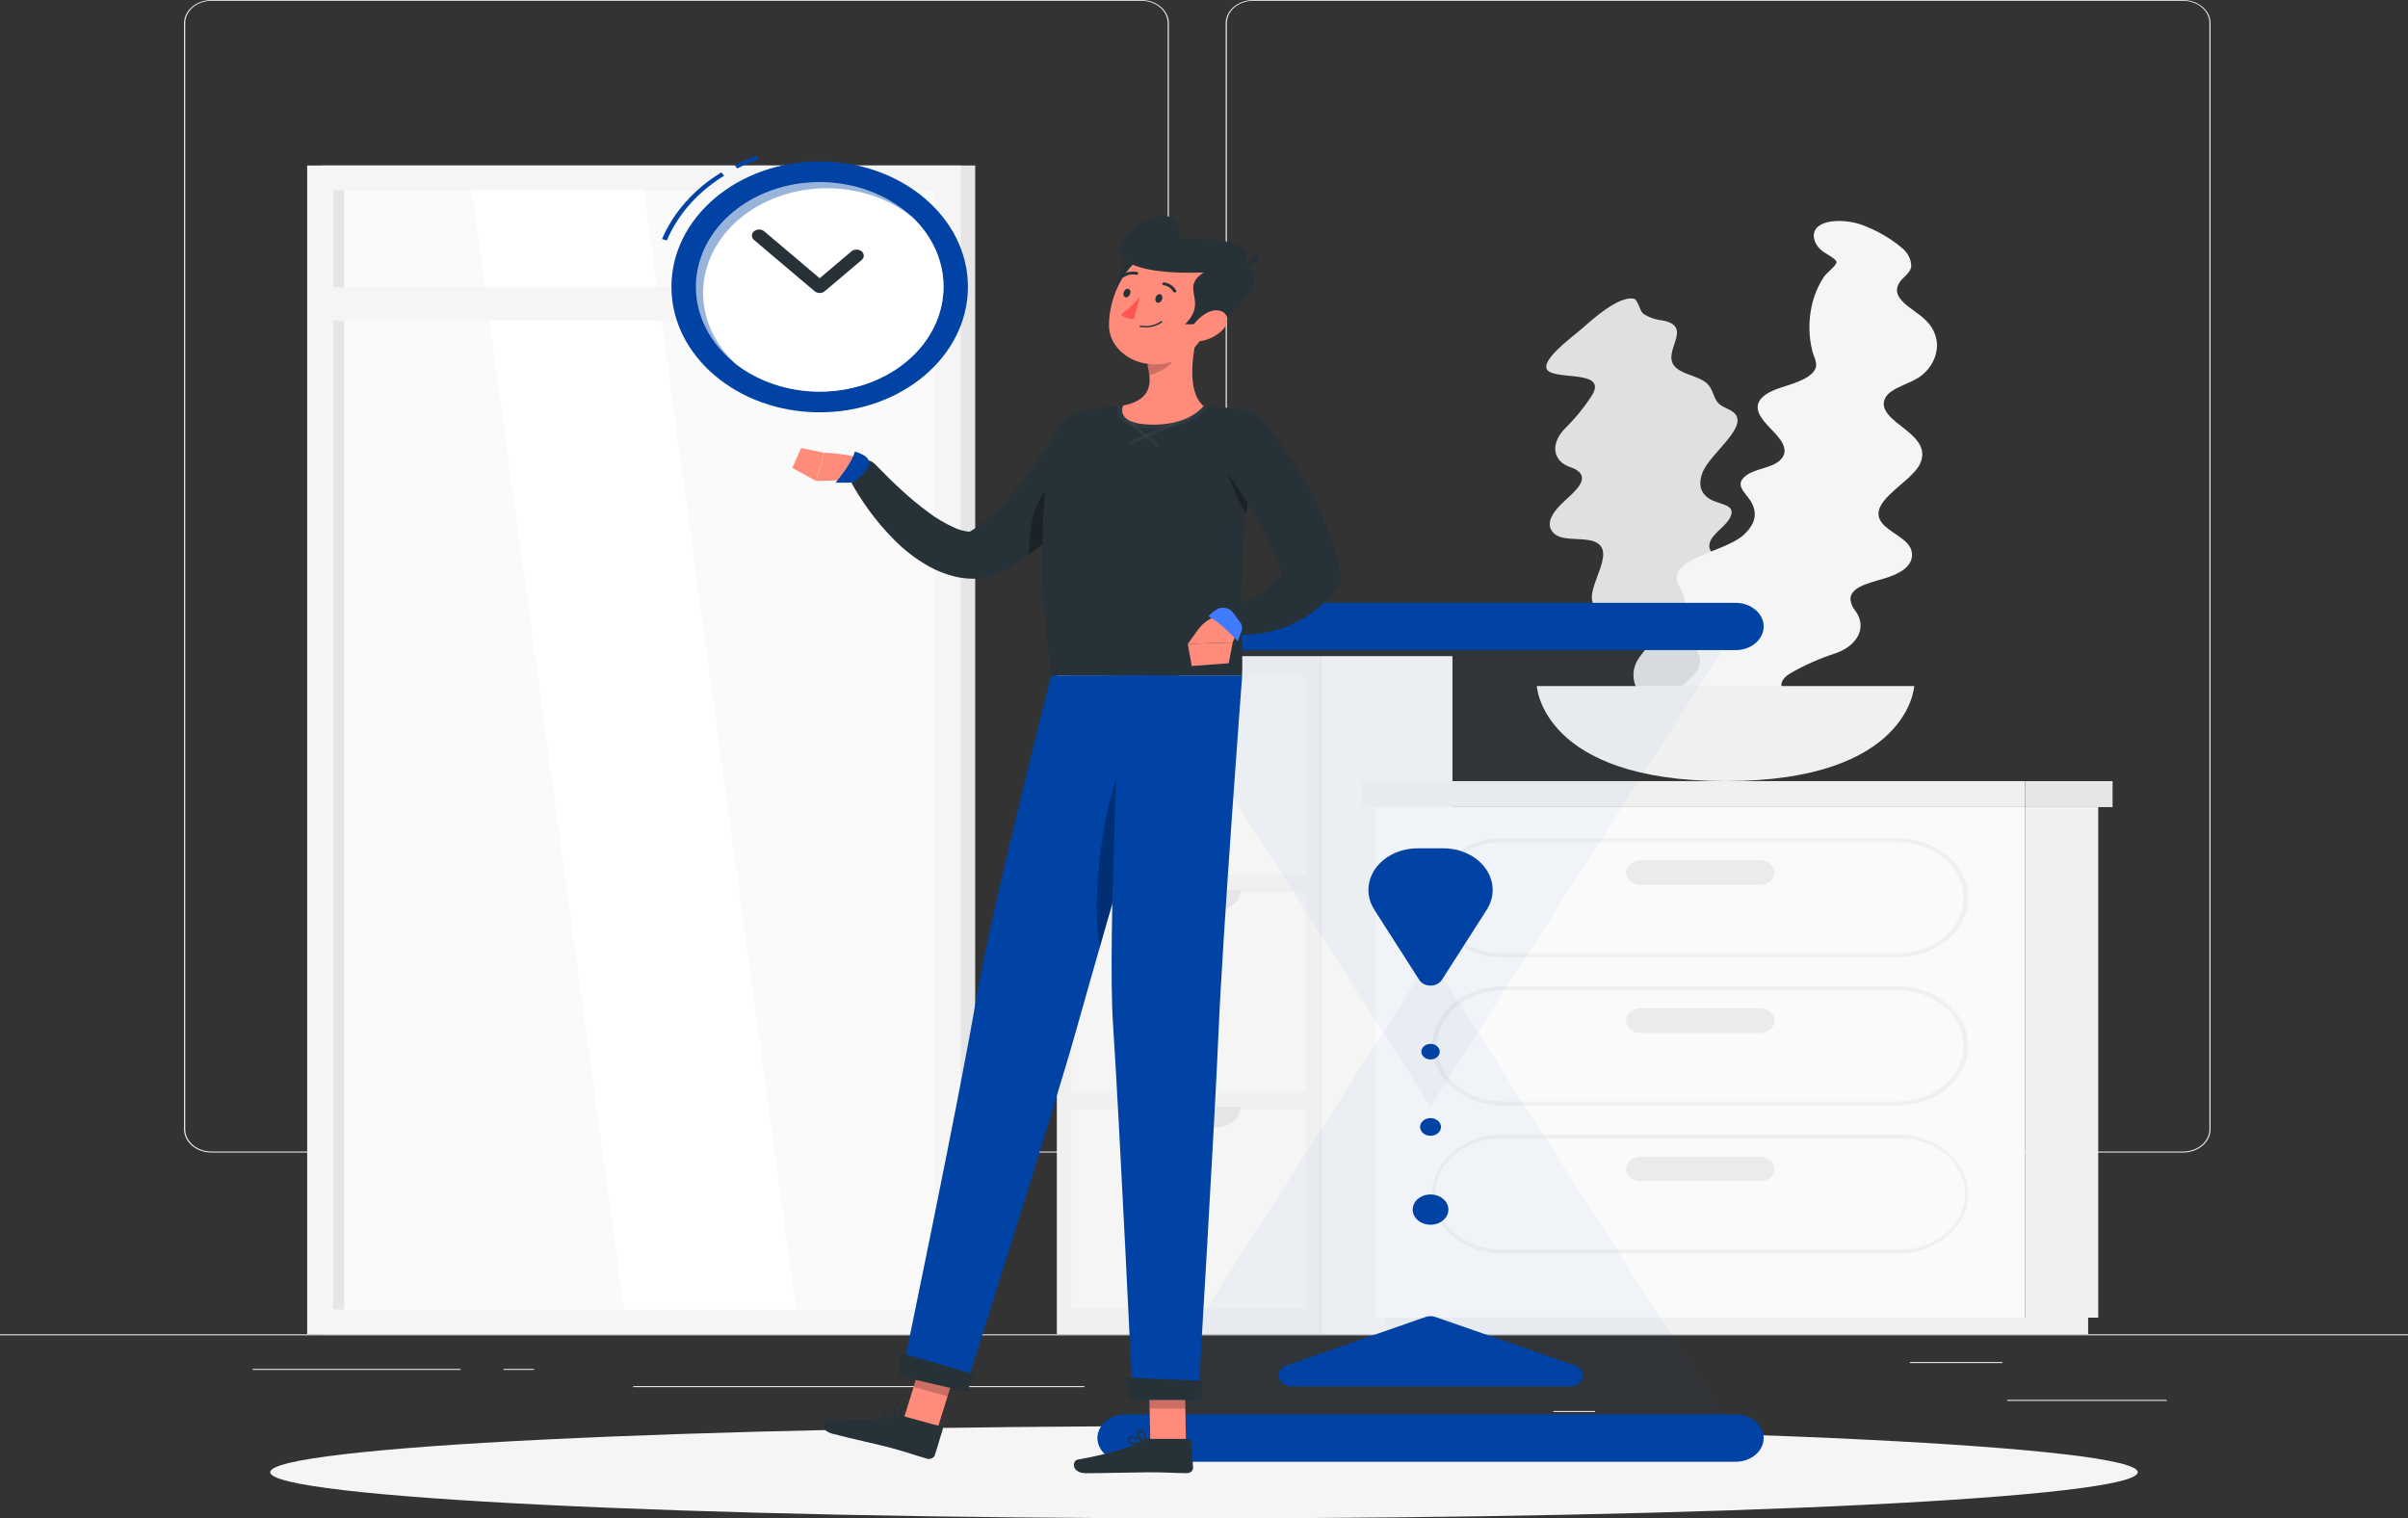 <svg width="203" height="128" viewBox="0 0 203 128" fill="none" xmlns="http://www.w3.org/2000/svg">
<rect x="0" y="0" width="203" height="128" fill="#333333" stroke="none"/>
<path d="M203 112.485H0V112.571H203V112.485Z" fill="#EBEBEB"/>
<path d="M182.659 118.013H169.213V118.099H182.659V118.013Z" fill="#EBEBEB"/>
<path d="M134.475 118.947H130.947V119.033H134.475V118.947Z" fill="#EBEBEB"/>
<path d="M168.807 114.825H161.016V114.911H168.807V114.825Z" fill="#EBEBEB"/>
<path d="M38.834 115.402H21.299V115.488H38.834V115.402Z" fill="#EBEBEB"/>
<path d="M45.021 115.402H42.451V115.488H45.021V115.402Z" fill="#EBEBEB"/>
<path d="M91.411 116.852H53.377V116.938H91.411V116.852Z" fill="#EBEBEB"/>
<path d="M96.222 97.162H17.828C17.213 97.161 16.625 96.954 16.191 96.586C15.757 96.218 15.513 95.719 15.513 95.2V1.945C15.519 1.428 15.765 0.934 16.198 0.57C16.631 0.206 17.217 0.001 17.828 0H96.222C96.837 0 97.427 0.207 97.861 0.575C98.296 0.943 98.54 1.441 98.54 1.962V95.2C98.54 95.72 98.296 96.219 97.861 96.587C97.427 96.955 96.837 97.162 96.222 97.162ZM17.828 0.069C17.24 0.07 16.678 0.268 16.263 0.619C15.848 0.971 15.615 1.448 15.615 1.945V95.2C15.615 95.697 15.848 96.173 16.263 96.525C16.678 96.877 17.24 97.075 17.828 97.076H96.222C96.81 97.075 97.373 96.877 97.788 96.525C98.204 96.174 98.438 95.697 98.439 95.2V1.945C98.438 1.447 98.204 0.971 97.788 0.619C97.373 0.268 96.81 0.07 96.222 0.069H17.828Z" fill="#EBEBEB"/>
<path d="M184.044 97.162H105.646C105.031 97.161 104.442 96.954 104.008 96.586C103.573 96.218 103.328 95.72 103.327 95.2V1.945C103.334 1.428 103.581 0.934 104.015 0.569C104.449 0.205 105.035 0.001 105.646 0H184.044C184.654 0.002 185.239 0.207 185.671 0.571C186.104 0.935 186.349 1.428 186.354 1.945V95.2C186.354 95.719 186.111 96.217 185.678 96.585C185.245 96.952 184.658 97.16 184.044 97.162ZM105.646 0.069C105.058 0.07 104.495 0.268 104.079 0.619C103.664 0.971 103.43 1.447 103.429 1.945V95.2C103.43 95.697 103.664 96.174 104.079 96.525C104.495 96.877 105.058 97.075 105.646 97.076H184.044C184.632 97.075 185.195 96.877 185.611 96.525C186.026 96.174 186.26 95.697 186.261 95.2V1.945C186.26 1.447 186.026 0.971 185.611 0.619C185.195 0.268 184.632 0.07 184.044 0.069H105.646Z" fill="#EBEBEB"/>
<path d="M27.117 112.485H82.211L82.211 13.952H27.117L27.117 112.485Z" fill="#E6E6E6"/>
<path d="M25.895 112.485H80.989L80.989 13.952H25.895L25.895 112.485Z" fill="#F5F5F5"/>
<path d="M78.793 110.396V16.041L28.095 16.041L28.095 110.396H78.793Z" fill="#FAFAFA"/>
<path d="M67.116 110.396L54.27 16.041H39.768L52.613 110.396H67.116Z" fill="white"/>
<path d="M29.021 110.396L29.021 16.041H28.095L28.095 110.396H29.021Z" fill="#E6E6E6"/>
<path d="M26.804 27.018L80.079 27.018V24.215L26.804 24.215V27.018Z" fill="#F5F5F5"/>
<path d="M111.338 112.485V55.315H89.093V112.485H111.338Z" fill="#F0F0F0"/>
<path d="M110.115 73.74V56.985H90.315V73.74H110.115Z" fill="#F5F5F5"/>
<path d="M110.115 92.001V75.245H90.315V92.001H110.115Z" fill="#F5F5F5"/>
<path d="M110.115 110.262V93.506H90.315V110.262H110.115Z" fill="#F5F5F5"/>
<path d="M104.598 56.764H95.816C95.813 56.993 95.864 57.219 95.966 57.431C96.068 57.642 96.219 57.835 96.41 57.996C96.601 58.158 96.828 58.285 97.078 58.372C97.328 58.458 97.596 58.502 97.866 58.499H102.527C102.798 58.501 103.066 58.458 103.317 58.371C103.568 58.285 103.796 58.157 103.989 57.996C104.181 57.835 104.334 57.643 104.438 57.432C104.543 57.22 104.597 56.993 104.598 56.764Z" fill="#E6E6E6"/>
<path d="M104.598 75.025H95.816C95.816 75.486 96.032 75.927 96.416 76.254C96.801 76.579 97.322 76.763 97.866 76.764H102.527C102.798 76.765 103.067 76.721 103.318 76.635C103.569 76.548 103.797 76.42 103.989 76.258C104.181 76.097 104.334 75.905 104.439 75.693C104.543 75.482 104.597 75.255 104.598 75.025Z" fill="#E6E6E6"/>
<path d="M104.598 93.286H95.816C95.816 93.746 96.032 94.188 96.416 94.514C96.801 94.84 97.322 95.023 97.866 95.024H102.527C102.798 95.026 103.067 94.982 103.318 94.895C103.569 94.808 103.797 94.681 103.989 94.519C104.181 94.358 104.334 94.165 104.439 93.954C104.543 93.742 104.597 93.515 104.598 93.286Z" fill="#E6E6E6"/>
<path d="M122.445 112.485V55.315H111.333V112.485H122.445Z" fill="#F5F5F5"/>
<path d="M170.719 111.08H176.886V68.037H170.719V111.08Z" fill="#F0F0F0"/>
<path d="M116.814 112.485H176.034V111.08H116.814V112.485Z" fill="#F0F0F0"/>
<path d="M170.719 68.037H115.958V111.08H170.719V68.037Z" fill="#FAFAFA"/>
<path d="M126.672 93.189H159.988C161.562 93.189 163.07 92.661 164.183 91.719C165.295 90.778 165.92 89.501 165.92 88.17C165.92 86.839 165.295 85.562 164.183 84.621C163.07 83.679 161.562 83.15 159.988 83.15H126.672C125.099 83.15 123.59 83.679 122.478 84.621C121.365 85.562 120.74 86.839 120.74 88.17C120.74 89.501 121.365 90.778 122.478 91.719C123.59 92.661 125.099 93.189 126.672 93.189ZM159.997 83.487C160.723 83.487 161.443 83.608 162.114 83.844C162.786 84.079 163.396 84.424 163.91 84.859C164.423 85.293 164.831 85.81 165.109 86.378C165.387 86.946 165.53 87.555 165.53 88.17C165.53 88.785 165.387 89.394 165.109 89.962C164.831 90.53 164.423 91.046 163.91 91.481C163.396 91.916 162.786 92.261 162.114 92.496C161.443 92.732 160.723 92.853 159.997 92.853H126.672C125.204 92.853 123.797 92.359 122.759 91.481C121.721 90.603 121.138 89.412 121.138 88.17C121.138 86.928 121.721 85.737 122.759 84.859C123.797 83.981 125.204 83.487 126.672 83.487H159.997Z" fill="#F0F0F0"/>
<path d="M126.672 105.679H159.988C161.562 105.679 163.07 105.15 164.183 104.208C165.295 103.267 165.92 101.99 165.92 100.659C165.92 99.328 165.295 98.051 164.183 97.11C163.07 96.168 161.562 95.639 159.988 95.639H126.672C125.099 95.639 123.59 96.168 122.478 97.11C121.365 98.051 120.74 99.328 120.74 100.659C120.74 101.99 121.365 103.267 122.478 104.208C123.59 105.15 125.099 105.679 126.672 105.679ZM159.988 95.976C160.728 95.959 161.463 96.068 162.152 96.295C162.84 96.523 163.468 96.865 163.998 97.301C164.528 97.738 164.949 98.26 165.236 98.836C165.524 99.412 165.672 100.032 165.672 100.657C165.672 101.283 165.524 101.902 165.236 102.479C164.949 103.055 164.528 103.577 163.998 104.013C163.468 104.449 162.84 104.792 162.152 105.019C161.463 105.247 160.728 105.355 159.988 105.338H126.672C125.933 105.355 125.198 105.247 124.509 105.019C123.82 104.792 123.192 104.449 122.663 104.013C122.133 103.577 121.712 103.055 121.424 102.479C121.137 101.902 120.988 101.283 120.988 100.657C120.988 100.032 121.137 99.412 121.424 98.836C121.712 98.26 122.133 97.738 122.663 97.301C123.192 96.865 123.82 96.523 124.509 96.295C125.198 96.068 125.933 95.959 126.672 95.976H159.988Z" fill="#F0F0F0"/>
<path d="M138.312 87.088H148.364C148.692 87.087 149.007 86.977 149.239 86.78C149.471 86.584 149.602 86.318 149.603 86.04C149.602 85.763 149.471 85.497 149.239 85.3C149.007 85.104 148.692 84.993 148.364 84.992H138.312C137.984 84.993 137.669 85.104 137.437 85.3C137.205 85.497 137.075 85.763 137.073 86.04C137.075 86.318 137.205 86.584 137.437 86.78C137.669 86.977 137.984 87.087 138.312 87.088Z" fill="#EBEBEB"/>
<path d="M126.672 80.701H159.988C161.562 80.701 163.07 80.172 164.183 79.231C165.295 78.29 165.92 77.013 165.92 75.682C165.92 74.35 165.295 73.074 164.183 72.132C163.07 71.191 161.562 70.662 159.988 70.662H126.672C125.099 70.662 123.59 71.191 122.478 72.132C121.365 73.074 120.74 74.35 120.74 75.682C120.74 77.013 121.365 78.29 122.478 79.231C123.59 80.172 125.099 80.701 126.672 80.701ZM159.988 70.999C161.456 70.999 162.864 71.492 163.901 72.37C164.939 73.249 165.522 74.44 165.522 75.682C165.522 76.924 164.939 78.115 163.901 78.993C162.864 79.871 161.456 80.365 159.988 80.365H126.672C125.204 80.365 123.797 79.871 122.759 78.993C121.721 78.115 121.138 76.924 121.138 75.682C121.138 74.44 121.721 73.249 122.759 72.37C123.797 71.492 125.204 70.999 126.672 70.999H159.988Z" fill="#F0F0F0"/>
<path d="M138.312 74.599H148.364C148.692 74.599 149.007 74.488 149.239 74.291C149.471 74.095 149.602 73.829 149.603 73.552C149.597 73.276 149.465 73.014 149.233 72.822C149.001 72.629 148.689 72.521 148.364 72.521H138.312C137.987 72.521 137.675 72.629 137.443 72.822C137.212 73.014 137.079 73.276 137.073 73.552C137.075 73.829 137.205 74.095 137.437 74.291C137.669 74.488 137.984 74.599 138.312 74.599Z" fill="#EBEBEB"/>
<path d="M138.312 99.574H148.364C148.689 99.574 149.001 99.466 149.233 99.273C149.465 99.08 149.597 98.818 149.603 98.543C149.596 98.268 149.463 98.007 149.232 97.814C149 97.621 148.689 97.513 148.364 97.512H138.312C137.987 97.513 137.676 97.621 137.444 97.814C137.213 98.007 137.08 98.268 137.073 98.543C137.079 98.818 137.212 99.08 137.443 99.273C137.675 99.466 137.987 99.574 138.312 99.574Z" fill="#EBEBEB"/>
<path d="M114.829 68.037H170.715V65.849H114.829V68.037Z" fill="#F0F0F0"/>
<path d="M178.096 65.852H170.719V68.041H178.096V65.852Z" fill="#E6E6E6"/>
<path d="M130.732 31.399C131.978 31.928 135.356 31.358 134.232 33.292C133.584 34.305 132.809 35.257 131.922 36.13C130.663 37.446 130.902 38.878 132.388 39.387C132.707 39.479 132.989 39.646 133.2 39.868C133.887 40.699 132.271 41.812 131.475 42.644C130.679 43.475 130.363 44.293 130.947 44.911C131.597 45.599 132.945 45.341 134.017 45.547C136.591 46.045 133.943 49.051 134.215 50.594C134.402 51.652 135.433 51.948 136.794 52.096C137.918 52.219 139.416 52.305 139.477 53.277C139.534 54.123 138.235 55.078 137.894 55.964C137.732 56.346 137.671 56.752 137.714 57.156C137.758 57.559 137.905 57.95 138.146 58.3C138.374 58.596 138.672 58.848 139.022 59.041C139.371 59.233 139.764 59.363 140.176 59.42C141.45 59.647 143.379 59.42 143.472 60.63C143.513 61.173 143.066 61.66 143.375 62.155C143.546 62.364 143.768 62.539 144.027 62.667C144.286 62.796 144.574 62.876 144.873 62.901C146.094 63.059 147.338 63.04 148.551 62.846C150.049 62.612 152.262 61.496 151.45 60.42C151.31 60.266 151.136 60.137 150.936 60.04C150.737 59.943 150.517 59.881 150.289 59.857C149.932 59.795 148.884 59.891 148.75 59.685C148.616 59.479 148.978 58.685 148.99 58.4C149.027 57.608 148.879 56.818 148.555 56.074C148.142 55.102 147.482 54.218 146.623 53.484C146.266 53.178 145.701 52.955 145.628 52.511C145.555 52.068 145.884 51.58 146.249 51.137C146.822 50.45 147.711 49.804 148.032 49.076C148.535 47.928 147.313 47.564 146.18 47.303C145.157 47.066 143.809 46.763 144.15 45.712C144.402 44.953 145.535 44.338 145.872 43.589C146.331 42.596 145.218 42.558 144.426 42.215C143.391 41.754 143.131 40.929 143.505 39.889C144.126 38.171 147.849 35.742 145.941 34.625C145.458 34.34 145.007 34.247 144.723 33.818C144.439 33.388 144.365 32.787 143.959 32.382C143.318 31.725 141.99 31.615 141.3 31.007C139.875 29.757 142.949 27.541 140.143 27.012C139.551 26.947 138.99 26.749 138.519 26.438C138.263 26.235 138.052 25.256 137.764 25.187C136.477 24.885 134.159 26.998 133.428 27.647C132.539 28.43 129.254 30.767 130.732 31.399Z" fill="#E0E0E0"/>
<path d="M152.814 60.541C152.051 59.342 148.71 58.136 150.926 56.761C152.122 56.073 153.408 55.504 154.759 55.068C156.7 54.38 157.39 52.8 156.407 51.491C156.181 51.216 156.042 50.897 156.001 50.563C155.92 49.354 158.052 49.065 159.278 48.629C160.504 48.193 161.308 47.526 161.174 46.585C161.036 45.554 159.688 45.094 158.872 44.321C156.915 42.458 161.154 40.772 161.888 39.047C162.392 37.865 161.685 37.03 160.565 36.154C159.651 35.436 158.381 34.563 158.941 33.532C159.428 32.639 161.178 32.344 162.039 31.615C162.436 31.286 162.752 30.893 162.968 30.46C163.184 30.026 163.296 29.561 163.297 29.09C163.278 28.266 162.894 27.477 162.221 26.881C161.239 25.977 159.379 25.204 160.074 23.909C160.382 23.332 161.085 23.074 161.125 22.397C161.113 22.104 161.031 21.816 160.886 21.55C160.74 21.284 160.533 21.045 160.277 20.848C159.326 20.059 158.214 19.423 156.996 18.968C155.526 18.419 152.867 18.402 152.904 19.93C152.949 20.381 153.186 20.802 153.569 21.116C153.85 21.37 154.832 21.82 154.82 22.102C154.808 22.384 154.008 23.006 153.793 23.291C153.255 24.101 152.888 24.985 152.709 25.902C152.458 27.118 152.481 28.363 152.778 29.571C152.896 30.069 153.257 30.602 153.038 31.09C152.818 31.578 152.226 31.907 151.629 32.158C150.691 32.557 149.493 32.759 148.75 33.337C147.577 34.247 148.425 35.264 149.262 36.126C150.017 36.906 151.012 37.923 150.041 38.82C149.339 39.466 147.946 39.507 147.199 40.088C146.168 40.868 147.122 41.49 147.605 42.273C148.222 43.304 147.934 44.266 146.944 45.135C145.32 46.571 140.488 47.1 141.467 49.258C141.714 49.804 142.047 50.137 142.035 50.728C142.023 51.319 141.702 51.965 141.8 52.601C141.95 53.611 143.05 54.422 143.277 55.408C143.74 57.438 139.623 58.094 141.767 60.108C142.268 60.505 142.64 61.004 142.847 61.557C142.949 61.901 142.51 63.011 142.721 63.234C143.667 64.22 147.049 63.279 148.105 62.994C149.351 62.633 153.728 61.966 152.814 60.541Z" fill="#F5F5F5"/>
<path d="M161.373 57.837C161.373 57.837 160.967 65.852 145.466 65.852C129.965 65.852 129.559 57.837 129.559 57.837H161.373Z" fill="#F0F0F0"/>
<path d="M101.5 128C144.975 128 180.219 126.259 180.219 124.111C180.219 121.963 144.975 120.222 101.5 120.222C58.024 120.222 22.78 121.963 22.78 124.111C22.78 126.259 58.024 128 101.5 128Z" fill="#F5F5F5"/>
<g opacity="0.2">
<path opacity="0.2" d="M146.456 121.236L120.598 80.79L94.74 121.236H146.456Z" fill="#0043A5"/>
<path opacity="0.2" d="M146.456 52.813L120.598 93.255L94.74 52.813H146.456Z" fill="#0043A5"/>
</g>
<path d="M125.336 76.692L121.552 82.608C121.459 82.754 121.322 82.875 121.154 82.96C120.986 83.045 120.794 83.09 120.598 83.09C120.403 83.09 120.211 83.045 120.043 82.96C119.875 82.875 119.737 82.754 119.644 82.608L115.86 76.692C115.519 76.157 115.348 75.556 115.364 74.949C115.379 74.341 115.581 73.748 115.95 73.226C116.318 72.704 116.84 72.273 117.465 71.973C118.09 71.674 118.796 71.517 119.514 71.518H121.702C122.419 71.52 123.122 71.679 123.744 71.98C124.367 72.28 124.886 72.712 125.252 73.233C125.618 73.754 125.818 74.347 125.833 74.953C125.848 75.559 125.676 76.158 125.336 76.692Z" fill="#0043A5"/>
<path d="M121.008 111.025L132.762 115.113C132.991 115.195 133.18 115.341 133.297 115.527C133.414 115.713 133.452 115.927 133.405 116.134C133.357 116.341 133.227 116.528 133.036 116.663C132.845 116.798 132.605 116.873 132.356 116.876H108.861C108.612 116.873 108.372 116.798 108.181 116.663C107.99 116.528 107.859 116.341 107.812 116.134C107.764 115.927 107.802 115.713 107.919 115.527C108.036 115.341 108.225 115.195 108.455 115.113L120.176 111.025C120.308 110.978 120.449 110.954 120.592 110.954C120.735 110.954 120.876 110.978 121.008 111.025Z" fill="#0043A5"/>
<path d="M120.598 103.246C121.43 103.246 122.104 102.676 122.104 101.972C122.104 101.268 121.43 100.697 120.598 100.697C119.766 100.697 119.092 101.268 119.092 101.972C119.092 102.676 119.766 103.246 120.598 103.246Z" fill="#0043A5"/>
<path d="M120.598 89.314C121.026 89.314 121.373 89.021 121.373 88.658C121.373 88.296 121.026 88.002 120.598 88.002C120.17 88.002 119.823 88.296 119.823 88.658C119.823 89.021 120.17 89.314 120.598 89.314Z" fill="#0043A5"/>
<path d="M120.598 95.75C121.085 95.75 121.479 95.416 121.479 95.004C121.479 94.593 121.085 94.259 120.598 94.259C120.112 94.259 119.717 94.593 119.717 95.004C119.717 95.416 120.112 95.75 120.598 95.75Z" fill="#0043A5"/>
<path d="M146.326 119.24H94.87C94.245 119.242 93.647 119.453 93.206 119.827C92.764 120.201 92.516 120.707 92.515 121.236C92.517 121.764 92.766 122.27 93.207 122.643C93.648 123.016 94.246 123.227 94.87 123.229H146.326C146.95 123.227 147.548 123.016 147.989 122.643C148.43 122.27 148.679 121.764 148.681 121.236C148.68 120.707 148.432 120.201 147.99 119.827C147.549 119.453 146.951 119.242 146.326 119.24Z" fill="#0043A5"/>
<path d="M146.326 50.821H94.87C94.246 50.823 93.648 51.034 93.207 51.407C92.766 51.78 92.517 52.286 92.515 52.814C92.517 53.342 92.766 53.848 93.207 54.221C93.648 54.594 94.246 54.805 94.87 54.807H146.326C146.95 54.805 147.548 54.594 147.989 54.221C148.43 53.848 148.679 53.342 148.681 52.814C148.679 52.286 148.43 51.78 147.989 51.407C147.548 51.034 146.95 50.823 146.326 50.821Z" fill="#0043A5"/>
<path d="M79.02 120.483L76.157 119.696L77.936 113.983L80.798 114.769L79.02 120.483Z" fill="#FF8B7B"/>
<path d="M76.113 119.374L79.328 120.257C79.383 120.27 79.429 120.301 79.457 120.343C79.485 120.384 79.493 120.434 79.479 120.48L78.809 122.679C78.766 122.792 78.672 122.886 78.547 122.941C78.422 122.996 78.277 123.007 78.143 122.971C77.03 122.648 76.519 122.445 75.102 122.057C74.229 121.817 71.363 121.191 70.161 120.861C68.959 120.532 69.377 119.535 69.921 119.583C72.357 119.8 74.55 119.704 75.565 119.387C75.741 119.332 75.933 119.327 76.113 119.374Z" fill="#263238"/>
<path opacity="0.2" d="M80.798 114.773L77.936 113.983L77.018 116.93L79.885 117.717L80.798 114.773Z" fill="black"/>
<path d="M88.622 56.937C88.622 56.937 83.486 77.053 82.28 84.285C80.961 92.204 76.003 115.986 76.003 115.986L81.318 117.23C81.318 117.23 88.683 94.166 90.835 86.466C93.169 78.107 99.361 56.919 99.361 56.919L88.622 56.937Z" fill="#0043A5"/>
<path opacity="0.3" d="M94.971 63.533C92.941 67.429 91.939 75.901 92.726 79.801C94.163 74.802 95.893 68.858 97.229 64.285C96.778 62.959 96.031 61.499 94.971 63.533Z" fill="black"/>
<path d="M81.452 117.319L75.76 115.993L75.873 114.031L82.28 115.904L81.452 117.319Z" fill="#263238"/>
<path d="M74.935 119.518C75.2 119.583 75.472 119.624 75.747 119.641C75.761 119.642 75.775 119.639 75.787 119.634C75.799 119.628 75.808 119.62 75.815 119.61C75.822 119.6 75.825 119.589 75.825 119.577C75.824 119.566 75.82 119.555 75.812 119.545C75.739 119.466 75.11 118.775 74.716 118.796C74.671 118.798 74.627 118.81 74.588 118.83C74.55 118.851 74.519 118.879 74.497 118.913C74.456 118.963 74.432 119.021 74.426 119.081C74.42 119.141 74.434 119.202 74.465 119.256C74.58 119.388 74.747 119.481 74.935 119.518ZM75.581 119.518C75.037 119.463 74.663 119.346 74.574 119.198C74.555 119.163 74.548 119.125 74.553 119.087C74.558 119.048 74.575 119.012 74.603 118.982C74.613 118.965 74.628 118.951 74.646 118.941C74.665 118.931 74.686 118.925 74.708 118.923C74.919 118.903 75.317 119.239 75.581 119.507V119.518Z" fill="#263238"/>
<path d="M75.719 119.637H75.751C75.763 119.635 75.774 119.631 75.783 119.624C75.793 119.618 75.8 119.609 75.804 119.6C75.804 119.572 76.149 118.892 75.95 118.569C75.926 118.528 75.89 118.493 75.846 118.466C75.802 118.439 75.752 118.422 75.699 118.414C75.641 118.4 75.579 118.402 75.523 118.421C75.467 118.439 75.42 118.473 75.39 118.517C75.224 118.765 75.455 119.387 75.686 119.61L75.719 119.637ZM75.719 118.548C75.746 118.555 75.771 118.566 75.793 118.582C75.815 118.597 75.832 118.616 75.845 118.638C75.913 118.914 75.874 119.202 75.735 119.459C75.539 119.202 75.465 118.891 75.528 118.59C75.528 118.559 75.585 118.524 75.686 118.541L75.719 118.548Z" fill="#263238"/>
<path d="M94.087 37.837C93.932 38.147 93.802 38.38 93.66 38.641C93.518 38.903 93.364 39.143 93.214 39.39C92.913 39.889 92.597 40.373 92.268 40.857C91.603 41.83 90.871 42.769 90.075 43.668C89.261 44.598 88.358 45.47 87.375 46.276C86.329 47.147 85.143 47.89 83.851 48.481L83.75 48.526C83.586 48.598 83.411 48.651 83.23 48.684C82.305 48.847 81.348 48.815 80.441 48.591C79.688 48.4 78.971 48.118 78.314 47.753C77.211 47.125 76.221 46.366 75.374 45.499C74.588 44.708 73.873 43.869 73.234 42.987C72.604 42.121 72.044 41.22 71.558 40.291C71.432 40.044 71.416 39.769 71.512 39.513C71.607 39.258 71.809 39.04 72.079 38.901C72.349 38.761 72.669 38.708 72.981 38.752C73.293 38.796 73.576 38.933 73.778 39.139L73.819 39.181C74.489 39.868 75.216 40.6 75.947 41.266C76.659 41.93 77.415 42.559 78.212 43.149C78.916 43.689 79.7 44.151 80.542 44.523C80.858 44.66 81.196 44.755 81.545 44.805C81.741 44.836 81.943 44.822 82.13 44.764L81.509 44.967C82.348 44.488 83.113 43.922 83.786 43.283C84.519 42.586 85.198 41.849 85.816 41.077C86.458 40.287 87.067 39.459 87.639 38.607C87.932 38.184 88.212 37.755 88.476 37.319L88.882 36.669C89.007 36.46 89.146 36.219 89.243 36.051L89.267 36.003C89.563 35.474 90.093 35.065 90.741 34.863C91.39 34.661 92.106 34.683 92.736 34.923C93.367 35.163 93.86 35.603 94.111 36.148C94.362 36.693 94.35 37.3 94.079 37.837H94.087Z" fill="#263238"/>
<path opacity="0.3" d="M87.448 42.503C88.723 39.638 91.431 39.59 92.605 40.349C92.519 40.483 92.43 40.617 92.341 40.751C91.704 41.689 91.006 42.596 90.25 43.468C89.474 44.366 88.62 45.214 87.696 46.004C87.404 46.248 87.103 46.488 86.791 46.722C86.683 45.293 86.906 43.86 87.448 42.503Z" fill="black"/>
<path d="M71.456 40.469L68.817 40.551L69.475 38.164C70.383 38.202 71.285 38.317 72.167 38.507C72.327 38.548 72.474 38.621 72.595 38.719C72.716 38.817 72.808 38.938 72.864 39.072C72.92 39.205 72.938 39.348 72.916 39.489C72.894 39.63 72.834 39.764 72.739 39.881C72.596 40.059 72.405 40.205 72.182 40.307C71.959 40.41 71.71 40.465 71.456 40.469Z" fill="#FF8B7B"/>
<path d="M72.934 38.452C72.675 38.279 72.378 38.149 72.061 38.071C71.841 39.047 70.437 40.693 70.437 40.693H71.537C71.679 40.693 71.819 40.667 71.947 40.616C72.075 40.566 72.189 40.492 72.28 40.4L73.051 39.617C73.136 39.535 73.2 39.439 73.24 39.335C73.28 39.232 73.295 39.122 73.284 39.014C73.273 38.905 73.236 38.799 73.176 38.703C73.116 38.607 73.033 38.521 72.934 38.452Z" fill="#0043A5"/>
<path d="M66.795 39.452L67.534 37.769L69.467 38.167L68.809 40.551L66.795 39.452Z" fill="#FF8B7B"/>
<path d="M99.978 121.596H96.969L96.864 115.697H99.872L99.978 121.596Z" fill="#FF8B7B"/>
<path d="M96.811 121.3H100.193C100.221 121.3 100.249 121.303 100.276 121.312C100.302 121.32 100.327 121.333 100.347 121.349C100.368 121.365 100.385 121.385 100.397 121.406C100.408 121.428 100.415 121.452 100.416 121.476L100.579 123.74C100.579 123.859 100.523 123.973 100.424 124.058C100.326 124.143 100.191 124.191 100.051 124.193C98.873 124.176 98.313 124.118 96.803 124.118C95.889 124.118 92.832 124.197 91.569 124.197C90.307 124.197 90.351 123.139 90.875 123.042C93.279 122.616 95.422 122.012 96.271 121.458C96.424 121.354 96.615 121.298 96.811 121.3Z" fill="#263238"/>
<path opacity="0.2" d="M99.876 115.701H96.864L96.921 118.741H99.929L99.876 115.701Z" fill="black"/>
<path d="M94.493 56.936C94.493 56.936 93.344 79.065 93.831 86.359C94.367 94.344 95.487 118.006 95.487 118.006H101.001C101.001 118.006 102.389 94.986 102.722 87.084C103.084 78.495 104.72 56.936 104.72 56.936H94.493Z" fill="#0043A5"/>
<path d="M101.224 118.006H95.268L94.813 116.13L101.386 116.408L101.224 118.006Z" fill="#263238"/>
<path d="M95.743 121.744C96.016 121.738 96.288 121.708 96.555 121.655C96.567 121.651 96.579 121.645 96.588 121.636C96.597 121.628 96.604 121.618 96.608 121.607C96.609 121.596 96.607 121.585 96.602 121.574C96.597 121.564 96.589 121.555 96.579 121.548C96.482 121.49 95.629 120.998 95.26 121.122C95.219 121.136 95.182 121.159 95.154 121.187C95.126 121.216 95.106 121.25 95.097 121.287C95.079 121.343 95.077 121.402 95.093 121.458C95.108 121.515 95.141 121.567 95.186 121.61C95.346 121.711 95.544 121.759 95.743 121.744ZM96.352 121.569C95.812 121.658 95.418 121.644 95.276 121.528C95.247 121.499 95.227 121.464 95.218 121.427C95.21 121.389 95.213 121.351 95.227 121.315C95.23 121.296 95.239 121.279 95.252 121.264C95.266 121.25 95.284 121.239 95.304 121.232C95.503 121.167 96.002 121.38 96.352 121.569Z" fill="#263238"/>
<path d="M96.531 121.654C96.541 121.657 96.553 121.657 96.563 121.654C96.573 121.649 96.582 121.642 96.588 121.634C96.595 121.626 96.599 121.616 96.6 121.606C96.6 121.575 96.669 120.843 96.364 120.596C96.326 120.564 96.279 120.54 96.228 120.526C96.176 120.511 96.121 120.507 96.068 120.514C96.008 120.516 95.951 120.534 95.906 120.567C95.86 120.599 95.829 120.643 95.816 120.692C95.743 120.971 96.194 121.503 96.494 121.654C96.506 121.657 96.519 121.657 96.531 121.654ZM96.125 120.624C96.153 120.623 96.18 120.627 96.206 120.636C96.232 120.645 96.255 120.658 96.275 120.675C96.443 120.92 96.513 121.205 96.474 121.486C96.214 121.297 95.914 120.892 95.958 120.709C95.958 120.675 95.991 120.634 96.092 120.624H96.125Z" fill="#263238"/>
<path d="M106.226 36.398C106.271 36.183 106.265 35.963 106.207 35.75C106.149 35.538 106.041 35.337 105.889 35.161C105.737 34.984 105.545 34.836 105.324 34.724C105.103 34.611 104.858 34.538 104.602 34.508H104.57C103.599 34.388 102.381 34.264 101.188 34.216C98.909 34.106 96.625 34.106 94.347 34.216C93.295 34.299 92.268 34.447 91.448 34.581H91.415C90.903 34.668 90.428 34.873 90.042 35.172C89.657 35.471 89.375 35.853 89.227 36.278C88.244 39.078 87.071 44.795 88.606 56.933H104.704C104.817 55.717 104.497 51.759 104.732 46.719C104.967 43.255 105.466 39.807 106.226 36.398Z" fill="#263238"/>
<path opacity="0.3" d="M106.071 37.147C105.738 38.775 105.328 40.991 105.044 43.331C105.044 43.331 103.574 40.892 103.306 38.806C103.039 36.721 105.154 36.563 106.071 37.147Z" fill="black"/>
<g opacity="0.2">
<path opacity="0.2" d="M95.276 37.469C95.243 37.468 95.211 37.457 95.185 37.439C95.159 37.421 95.141 37.397 95.133 37.369C95.126 37.342 95.129 37.313 95.142 37.287C95.155 37.261 95.178 37.239 95.207 37.225L100.225 35.023C100.261 35.008 100.302 35.006 100.34 35.016C100.378 35.026 100.409 35.048 100.428 35.078C100.447 35.108 100.451 35.144 100.438 35.177C100.426 35.21 100.399 35.237 100.363 35.253L95.345 37.449C95.324 37.459 95.301 37.466 95.276 37.469Z" fill="white"/>
<path opacity="0.2" d="M97.574 37.669C97.554 37.669 97.534 37.666 97.516 37.66C97.498 37.653 97.482 37.643 97.468 37.631L94.716 35.319C94.689 35.294 94.674 35.261 94.674 35.228C94.674 35.194 94.689 35.161 94.716 35.137C94.745 35.113 94.783 35.1 94.823 35.1C94.864 35.1 94.902 35.113 94.931 35.137L97.68 37.452C97.708 37.477 97.723 37.509 97.723 37.543C97.723 37.577 97.708 37.61 97.68 37.634C97.665 37.646 97.649 37.655 97.631 37.66C97.613 37.666 97.593 37.669 97.574 37.669Z" fill="white"/>
<path opacity="0.2" d="M101.2 34.213C98.922 34.103 96.64 34.103 94.363 34.213H94.249C94.194 34.389 94.18 34.574 94.21 34.755C94.24 34.936 94.313 35.11 94.424 35.267C94.805 35.783 95.605 36.071 96.807 36.126H97.257C100.505 36.126 101.76 34.457 101.813 34.384L101.926 34.23L101.2 34.213Z" fill="white"/>
</g>
<path d="M94.687 34.192C96.677 33.793 97.026 32.752 96.892 31.608C96.86 31.322 96.807 31.037 96.733 30.756L99.226 29.004L101.057 27.719C100.55 29.585 99.977 32.983 101.463 34.226C101.463 34.226 100.245 35.944 96.823 35.793C93.952 35.659 94.687 34.192 94.687 34.192Z" fill="#FF8B7B"/>
<path opacity="0.2" d="M96.734 30.757C96.808 31.038 96.861 31.322 96.892 31.609C97.822 31.451 99.064 30.612 99.194 29.808C99.24 29.542 99.251 29.273 99.227 29.004L96.734 30.757Z" fill="black"/>
<path d="M95.41 21.817C94.058 22.504 94.273 24.222 93.908 25.452C94.768 25.524 96.124 24.229 96.124 24.229L96.936 22.26L95.41 21.817Z" fill="#263238"/>
<path d="M102.6 25.273C101.736 27.698 101.382 29.152 99.547 30.165C98.957 30.499 98.27 30.69 97.561 30.718C96.852 30.745 96.147 30.608 95.523 30.321C94.9 30.034 94.38 29.608 94.022 29.09C93.663 28.571 93.479 27.98 93.49 27.379C93.49 25.067 94.894 21.486 98.029 20.992C98.704 20.87 99.406 20.9 100.063 21.08C100.721 21.26 101.31 21.583 101.774 22.016C102.237 22.45 102.557 22.979 102.702 23.551C102.847 24.122 102.812 24.716 102.6 25.273Z" fill="#FF8B7B"/>
<path d="M99.9 27.331C101.931 25.338 99.393 24.356 101.468 22.971C99.133 23.064 95.288 22.923 94.602 21.57C93.916 20.216 96.027 18.381 97.785 18.209C99.815 18.01 99.377 20.137 99.377 20.137C99.377 20.137 107.144 19.728 104.679 22.542C106.547 22.446 106.031 25.002 102.783 27.16C101.967 27.39 99.9 27.331 99.9 27.331Z" fill="#263238"/>
<path d="M104.212 22.576C104.212 22.576 105.812 22.174 105.759 21.102C106.336 21.439 106.396 22.463 104.212 22.576Z" fill="#263238"/>
<path d="M103.075 27.805C102.608 28.293 101.955 28.63 101.228 28.757C100.306 28.898 100.091 28.176 100.55 27.472C100.956 26.84 101.942 26.005 102.77 26.18C103.599 26.355 103.664 27.19 103.075 27.805Z" fill="#FF8B7B"/>
<path d="M97.976 25.211C97.919 25.41 97.748 25.555 97.59 25.524C97.432 25.493 97.355 25.314 97.411 25.115C97.468 24.916 97.639 24.771 97.793 24.799C97.947 24.826 98.033 25.008 97.976 25.211Z" fill="#263238"/>
<path d="M95.284 24.754C95.227 24.953 95.057 25.098 94.903 25.07C94.748 25.043 94.663 24.861 94.72 24.662C94.777 24.462 94.947 24.318 95.102 24.345C95.256 24.373 95.341 24.555 95.284 24.754Z" fill="#263238"/>
<path d="M96.112 24.998C95.654 25.564 95.108 26.075 94.489 26.517C94.626 26.642 94.796 26.741 94.984 26.806C95.171 26.871 95.374 26.9 95.577 26.891L96.112 24.998Z" fill="#FF5652"/>
<path d="M96.405 27.592C96.686 27.615 96.97 27.588 97.238 27.515C97.507 27.442 97.755 27.323 97.968 27.166C97.975 27.161 97.981 27.155 97.984 27.148C97.988 27.14 97.99 27.133 97.99 27.125C97.99 27.117 97.988 27.11 97.984 27.102C97.981 27.095 97.975 27.089 97.968 27.084C97.954 27.073 97.936 27.066 97.917 27.066C97.898 27.066 97.88 27.073 97.867 27.084C97.633 27.252 97.357 27.372 97.06 27.434C96.763 27.497 96.452 27.5 96.153 27.445C96.144 27.443 96.135 27.443 96.126 27.445C96.117 27.446 96.108 27.45 96.101 27.454C96.093 27.459 96.087 27.464 96.082 27.471C96.077 27.477 96.074 27.485 96.072 27.493C96.069 27.509 96.072 27.525 96.083 27.538C96.094 27.552 96.11 27.561 96.129 27.565L96.405 27.592Z" fill="#263238"/>
<path d="M99.015 24.654C99.038 24.661 99.062 24.661 99.084 24.654C99.101 24.648 99.117 24.639 99.129 24.628C99.142 24.616 99.152 24.603 99.159 24.588C99.165 24.573 99.168 24.557 99.167 24.542C99.166 24.526 99.161 24.511 99.153 24.496C99.066 24.321 98.929 24.166 98.754 24.046C98.579 23.926 98.372 23.845 98.15 23.809C98.113 23.805 98.075 23.814 98.045 23.833C98.014 23.852 97.994 23.881 97.988 23.912C97.986 23.928 97.987 23.944 97.992 23.959C97.998 23.975 98.006 23.989 98.018 24.002C98.03 24.014 98.044 24.024 98.061 24.032C98.077 24.04 98.095 24.045 98.114 24.046C98.286 24.077 98.447 24.142 98.582 24.237C98.718 24.331 98.825 24.452 98.894 24.589C98.905 24.608 98.923 24.624 98.944 24.635C98.966 24.647 98.99 24.653 99.015 24.654Z" fill="#263238"/>
<path d="M94.618 23.387C94.64 23.393 94.664 23.395 94.686 23.391C94.709 23.388 94.731 23.379 94.748 23.366C94.888 23.267 95.054 23.197 95.231 23.162C95.409 23.127 95.594 23.127 95.771 23.163C95.789 23.168 95.808 23.17 95.827 23.169C95.846 23.168 95.864 23.163 95.88 23.156C95.897 23.149 95.912 23.139 95.924 23.127C95.937 23.115 95.946 23.101 95.952 23.086C95.958 23.071 95.96 23.055 95.959 23.039C95.957 23.023 95.952 23.008 95.944 22.993C95.935 22.979 95.924 22.967 95.909 22.956C95.895 22.946 95.878 22.938 95.861 22.933C95.638 22.887 95.406 22.884 95.183 22.927C94.96 22.969 94.751 23.055 94.574 23.177C94.544 23.197 94.525 23.225 94.52 23.257C94.516 23.288 94.526 23.32 94.549 23.345C94.566 23.366 94.59 23.38 94.618 23.387Z" fill="#263238"/>
<path d="M106.372 35.418L106.709 35.807L107.014 36.171C107.217 36.415 107.399 36.659 107.59 36.903C107.96 37.394 108.309 37.892 108.646 38.394C109.321 39.396 109.934 40.429 110.481 41.486C110.765 42.008 111.009 42.551 111.269 43.083C111.528 43.616 111.748 44.169 111.947 44.726C112.374 45.834 112.727 46.961 113.002 48.103L113.035 48.233C113.094 48.464 113.1 48.702 113.05 48.935C113.001 49.167 112.897 49.389 112.746 49.587C112.223 50.267 111.603 50.889 110.899 51.439C110.175 52 109.354 52.464 108.463 52.813C107.584 53.16 106.643 53.381 105.678 53.466C105.206 53.507 104.731 53.514 104.257 53.487C104.022 53.487 103.786 53.449 103.551 53.418L103.193 53.36L102.787 53.274C102.74 53.264 102.698 53.239 102.672 53.203C102.647 53.168 102.638 53.125 102.649 53.085L103.21 51.092C103.21 51.075 103.315 51.071 103.38 51.058L103.603 51.02C103.758 50.992 103.908 50.962 104.062 50.927C104.363 50.858 104.657 50.771 104.943 50.666C105.497 50.474 106.015 50.216 106.482 49.9C107.396 49.263 108.127 48.458 108.617 47.546L108.362 49.031C108.013 48.058 107.643 47.096 107.196 46.145C106.75 45.193 106.263 44.258 105.731 43.338C105.199 42.417 104.631 41.506 104.017 40.62C103.717 40.177 103.4 39.74 103.084 39.308L102.601 38.669L102.361 38.359L102.138 38.084L102.057 37.981C101.655 37.497 101.497 36.898 101.618 36.315C101.738 35.732 102.128 35.214 102.7 34.874C103.272 34.534 103.981 34.4 104.669 34.502C105.358 34.605 105.971 34.934 106.372 35.418Z" fill="#263238"/>
<path d="M101.005 53.074L100.132 54.284L103.92 54.157C103.92 54.157 104.915 51.999 103.559 51.659L103.031 51.779C102.187 51.979 101.463 52.442 101.005 53.074Z" fill="#FF8B7B"/>
<path d="M102.564 51.381C102.291 51.537 102.057 51.737 101.874 51.969C102.905 52.443 104.342 54.058 104.342 54.058L104.675 53.171C104.718 53.057 104.73 52.936 104.711 52.817C104.692 52.699 104.642 52.585 104.566 52.484L103.936 51.625C103.867 51.531 103.777 51.449 103.669 51.385C103.562 51.321 103.44 51.276 103.312 51.254C103.184 51.231 103.051 51.23 102.923 51.252C102.794 51.274 102.672 51.318 102.564 51.381Z" fill="#407BFF"/>
<path d="M100.465 56.146L103.587 55.913L103.92 54.157L100.132 54.284L100.465 56.146Z" fill="#FF8B7B"/>
<path d="M62.142 14.203L61.935 13.907C62.531 13.609 63.151 13.347 63.791 13.124L63.945 13.444C63.323 13.659 62.72 13.912 62.142 14.203Z" fill="#0043A5"/>
<path d="M56.215 20.271L55.809 20.154C56.771 17.899 58.512 15.94 60.806 14.533L61.046 14.811C58.824 16.179 57.141 18.082 56.215 20.271Z" fill="#0043A5"/>
<path d="M69.101 34.759C76.003 34.759 81.598 30.024 81.598 24.184C81.598 18.343 76.003 13.609 69.101 13.609C62.199 13.609 56.604 18.343 56.604 24.184C56.604 30.024 62.199 34.759 69.101 34.759Z" fill="#0043A5"/>
<path opacity="0.6" d="M79.539 24.184C79.538 26.245 78.686 28.241 77.13 29.826C75.574 31.411 73.412 32.486 71.018 32.864C68.624 33.242 66.149 32.901 64.022 31.898C61.894 30.895 60.248 29.295 59.368 27.373C58.488 25.451 58.43 23.33 59.203 21.376C59.976 19.422 61.533 17.758 63.603 16.673C65.673 15.587 68.126 15.148 70.538 15.432C72.95 15.716 75.169 16.704 76.811 18.227C76.814 18.225 76.817 18.225 76.821 18.225C76.824 18.225 76.828 18.225 76.831 18.227C78.581 19.856 79.547 21.982 79.539 24.184Z" fill="white"/>
<path d="M79.539 24.184C79.539 25.901 78.948 27.581 77.838 29.018C76.727 30.455 75.146 31.587 73.287 32.276C71.428 32.964 69.373 33.18 67.372 32.895C65.371 32.611 63.511 31.839 62.02 30.674C60.198 28.993 59.214 26.781 59.276 24.5C59.337 22.22 60.439 20.047 62.351 18.439C64.262 16.83 66.835 15.909 69.53 15.87C72.226 15.831 74.835 16.675 76.811 18.227C76.814 18.226 76.818 18.225 76.821 18.225C76.825 18.225 76.828 18.226 76.831 18.227C78.582 19.857 79.548 21.982 79.539 24.184Z" fill="white"/>
<path d="M69.101 24.7C69.021 24.7 68.942 24.686 68.868 24.66C68.794 24.634 68.727 24.596 68.67 24.548L63.579 20.24C63.519 20.193 63.471 20.136 63.438 20.073C63.405 20.009 63.387 19.941 63.385 19.872C63.384 19.803 63.399 19.734 63.43 19.67C63.46 19.606 63.506 19.547 63.564 19.499C63.621 19.45 63.69 19.411 63.766 19.385C63.842 19.359 63.923 19.346 64.005 19.348C64.087 19.349 64.167 19.364 64.242 19.392C64.317 19.42 64.384 19.461 64.44 19.512L69.101 23.456L71.793 21.178C71.908 21.087 72.061 21.037 72.218 21.04C72.376 21.042 72.527 21.096 72.638 21.191C72.75 21.285 72.814 21.412 72.817 21.546C72.819 21.68 72.761 21.809 72.653 21.906L69.531 24.548C69.417 24.645 69.262 24.699 69.101 24.7Z" fill="#263238"/>
</svg>
